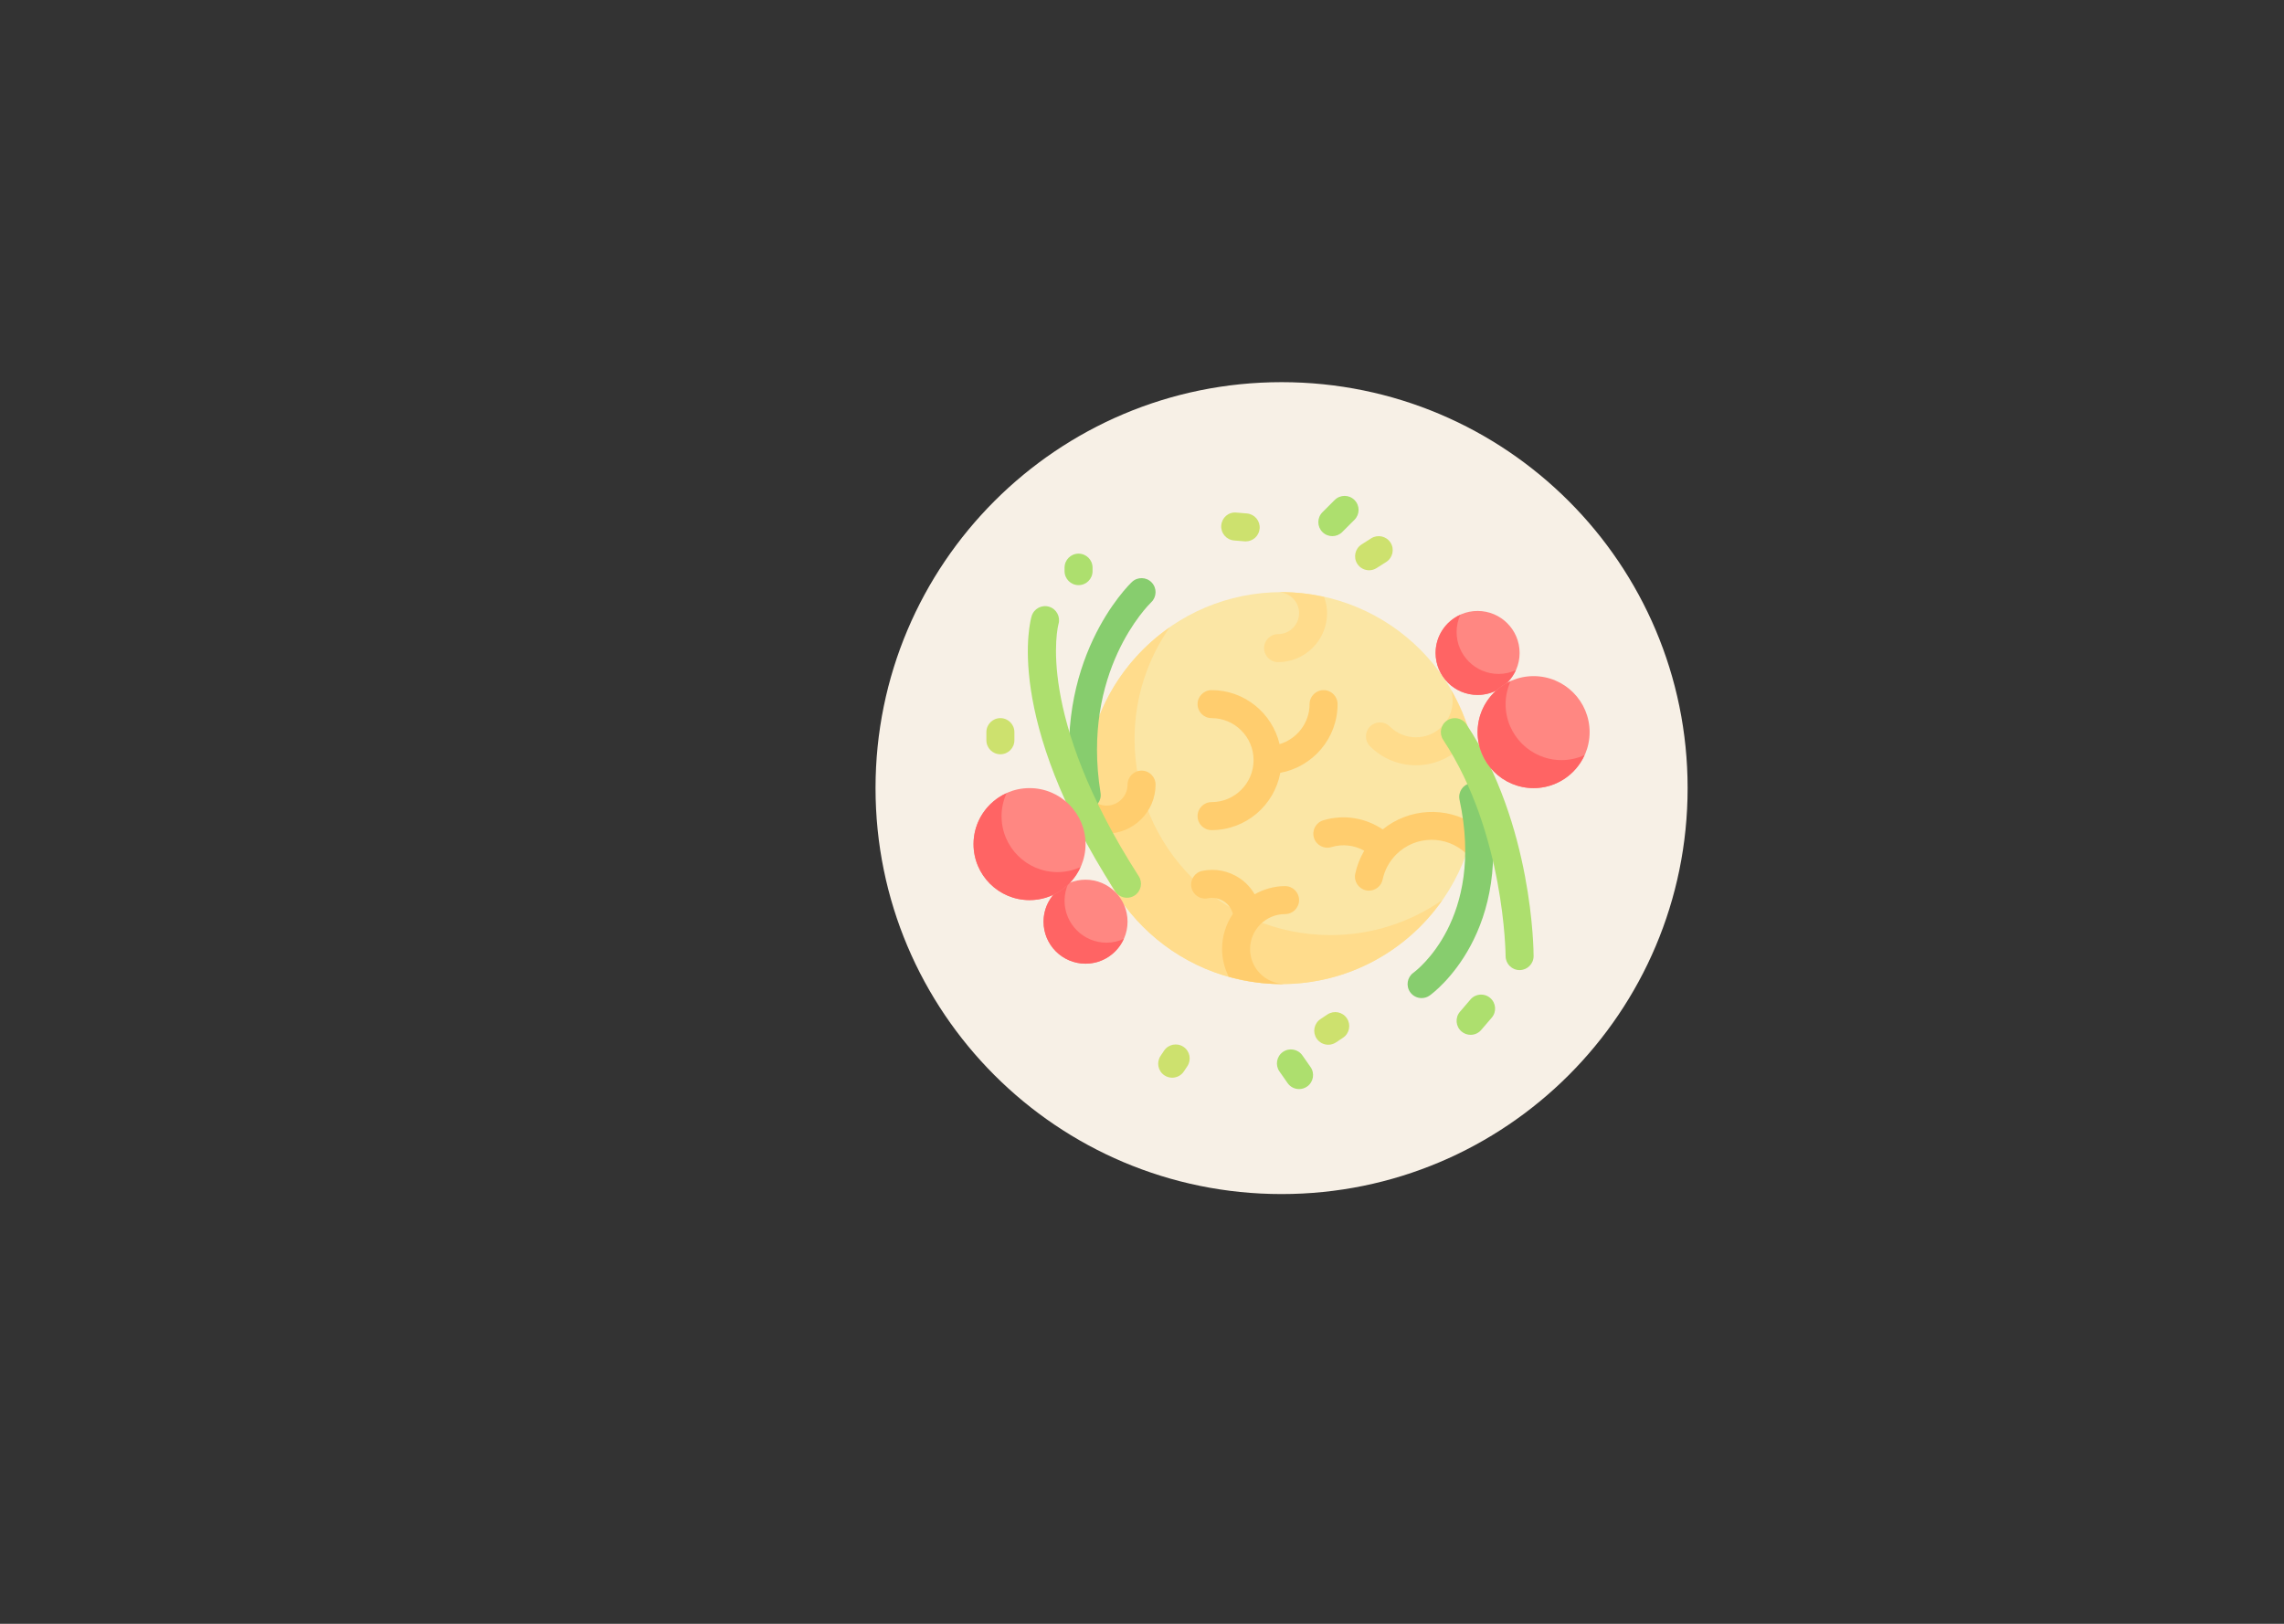<svg width="1440" height="1024" viewBox="0 0 1440 1024" fill="none" xmlns="http://www.w3.org/2000/svg">
<rect x="0" y="0" width="1440" height="1024" fill="#333333" stroke="none"/>
<g id="Desktop - 1">
<g id="bgPlate">
<path id="BG" d="M808 753C949.385 753 1064 638.385 1064 497C1064 355.615 949.385 241 808 241C666.615 241 552 355.615 552 497C552 638.385 666.615 753 808 753Z" fill="#F7F0E6"/>
</g>
<g id="ommelet">
<g id="ommelet_2">
<path id="Vector" d="M808 620.59C876.257 620.59 931.59 565.257 931.59 497C931.59 428.743 876.257 373.41 808 373.41C739.743 373.41 684.41 428.743 684.41 497C684.41 565.257 739.743 620.59 808 620.59Z" fill="#FBE6A5"/>
<path id="Vector_2" d="M838.897 589.69C770.642 589.69 715.311 534.359 715.311 466.104C715.311 439.871 723.542 415.592 737.481 395.584C705.432 417.913 684.415 454.979 684.415 497C684.415 565.255 739.746 620.586 808.001 620.586C850.023 620.586 887.089 599.569 909.417 567.52C889.409 581.459 865.13 589.69 838.897 589.69Z" fill="#FFDC8C"/>
<path id="Vector_3" d="M843.31 444.034C843.31 439.155 839.362 435.206 834.482 435.206C829.602 435.206 825.654 439.154 825.654 444.034C825.654 455.992 817.638 466.005 806.734 469.283C802.154 449.798 784.722 435.206 763.861 435.206C758.982 435.206 755.033 439.154 755.033 444.034C755.033 448.913 758.981 452.862 763.861 452.862C778.464 452.862 790.344 464.741 790.344 479.345C790.344 493.948 778.465 505.828 763.861 505.828C758.982 505.828 755.033 509.776 755.033 514.656C755.033 519.535 758.981 523.484 763.861 523.484C785.452 523.484 803.398 507.875 807.189 487.363C827.701 483.571 843.31 465.626 843.31 444.034Z" fill="#FFCD6E"/>
<path id="Vector_4" d="M926.989 463.976C924.167 453.791 920.098 444.149 914.916 435.203C917.203 443.092 915.348 451.94 909.147 458.146C900.078 467.215 885.319 467.215 876.25 458.146C872.802 454.698 867.216 454.698 863.767 458.146C860.319 461.594 860.319 467.18 863.767 470.629C871.741 478.603 882.215 482.595 892.689 482.595C903.172 482.595 913.655 478.604 921.629 470.629C923.69 468.567 925.461 466.329 926.989 463.976Z" fill="#FFDC8C"/>
<path id="Vector_5" d="M806.528 373.488C813.482 373.878 819.034 379.605 819.034 386.655C819.034 393.957 813.094 399.896 805.793 399.896C800.914 399.896 796.965 403.844 796.965 408.724C796.965 413.603 800.913 417.552 805.793 417.552C822.827 417.552 836.69 403.69 836.69 386.655C836.69 383.048 835.951 379.635 834.81 376.414C826.169 374.5 817.218 373.414 808.001 373.414C807.503 373.414 807.024 373.482 806.528 373.488Z" fill="#FFDC8C"/>
<path id="Vector_6" d="M719.724 485.966C714.845 485.966 710.896 489.914 710.896 494.794C710.896 502.096 704.956 508.035 697.655 508.035C690.605 508.035 684.878 502.483 684.488 495.529C684.482 496.025 684.414 496.504 684.414 497.001C684.414 506.218 685.5 515.169 687.414 523.81C690.635 524.952 694.048 525.69 697.655 525.69C714.689 525.69 728.552 511.828 728.552 494.793C728.552 489.914 724.603 485.966 719.724 485.966Z" fill="#FFCD6E"/>
<path id="Vector_7" d="M810.207 558.793C803.216 558.793 796.739 560.764 791.028 563.948C788.676 559.971 785.544 556.48 781.587 553.836C774.63 549.189 766.303 547.508 758.078 549.164C753.302 550.112 750.19 554.759 751.147 559.543C752.095 564.319 756.681 567.448 761.526 566.474C765.078 565.784 768.75 566.491 771.776 568.517C774.536 570.365 776.437 573.112 777.302 576.29C773 582.638 770.482 590.287 770.482 598.517C770.482 604.782 772.071 610.633 774.665 615.908C785.284 618.88 796.432 620.586 808 620.586C808.497 620.586 808.976 620.518 809.471 620.512C797.646 620.114 788.137 610.438 788.137 598.517C788.137 586.345 798.034 576.448 810.206 576.448C815.085 576.448 819.034 572.5 819.034 567.62C819.034 562.74 815.086 558.793 810.207 558.793Z" fill="#FFCD6E"/>
<path id="Vector_8" d="M871.75 523.05C860.867 515.691 847.184 513.412 834.293 517.302C829.621 518.707 826.983 523.638 828.396 528.302C829.81 532.974 834.767 535.621 839.396 534.199C846.448 532.07 853.903 532.973 860.11 536.481C857.49 540.984 855.523 545.85 854.439 551.009C853.43 555.785 856.491 560.466 861.258 561.466C861.87 561.595 862.482 561.656 863.086 561.656C867.172 561.656 870.845 558.803 871.715 554.647C872.974 548.656 875.948 543.181 880.301 538.828C892.423 526.698 911.979 526.548 924.378 538.264C926.493 532.3 928.209 526.158 929.395 519.812C911.719 508.408 888.386 509.566 871.75 523.05Z" fill="#FFCD6E"/>
</g>
</g>
<g id="veggies">
<g id="Group 2">
<g id="Group">
<path id="Vector_9" d="M896.284 629.414C893.525 629.414 890.818 628.13 889.094 625.716C886.266 621.759 887.172 616.268 891.111 613.432C892.964 612.079 936.327 579.466 920.197 504.372C919.171 499.605 922.206 494.915 926.973 493.889C931.723 492.846 936.43 495.906 937.456 500.665C956.111 587.544 903.646 626.165 901.404 627.768C899.853 628.879 898.06 629.414 896.284 629.414Z" fill="#87CD6E"/>
</g>
<g id="Group 1">
<path id="Vector_10" d="M685.138 510.241C680.879 510.241 677.129 507.155 676.431 502.81C662.612 416.827 711.543 369.017 713.629 367.026C717.146 363.664 722.75 363.785 726.112 367.319C729.474 370.845 729.345 376.422 725.828 379.785C723.94 381.613 681.587 423.621 693.862 500.018C694.638 504.828 691.362 509.354 686.543 510.13C686.069 510.207 685.603 510.241 685.138 510.241Z" fill="#87CD6E"/>
<path id="Vector_11" d="M710.534 566.147C707.629 566.147 704.784 564.716 703.103 562.095C632.353 452.112 649.663 391.052 650.431 388.509C651.845 383.854 656.759 381.199 661.44 382.621C666.087 384.026 668.716 388.923 667.345 393.569C667.078 394.526 652.448 450.716 717.948 552.543C720.586 556.646 719.405 562.103 715.301 564.741C713.828 565.69 712.172 566.147 710.534 566.147Z" fill="#ADDF6E"/>
<path id="Vector_12" d="M958.069 611.759C953.198 611.759 949.25 607.811 949.241 602.94C949.241 602.164 948.698 525.311 909.879 466.552C907.189 462.492 908.31 457.009 912.379 454.328C916.422 451.638 921.913 452.742 924.603 456.828C966.413 520.104 966.896 599.578 966.896 602.931C966.896 607.802 962.948 611.75 958.077 611.759C958.069 611.759 958.069 611.759 958.069 611.759Z" fill="#ADDF6E"/>
<path id="Vector_13" d="M785.388 341.414C785.147 341.414 784.897 341.405 784.647 341.38L778.026 340.828C773.164 340.423 769.56 336.164 769.966 331.302C770.363 326.449 774.518 322.742 779.492 323.242L786.113 323.794C790.975 324.199 794.579 328.458 794.173 333.32C793.793 337.931 789.931 341.414 785.388 341.414Z" fill="#CDE16E"/>
<path id="Vector_14" d="M840 338.103C837.741 338.103 835.483 337.241 833.759 335.517C830.311 332.069 830.311 326.483 833.759 323.034L841.483 315.31C844.931 311.862 850.517 311.862 853.966 315.31C857.414 318.758 857.414 324.344 853.966 327.793L846.242 335.517C844.517 337.241 842.259 338.103 840 338.103Z" fill="#ADDF6E"/>
<path id="Vector_15" d="M863.181 359.621C860.259 359.621 857.405 358.173 855.724 355.535C853.103 351.423 854.319 345.966 858.431 343.345L864.5 339.483C868.629 336.871 874.078 338.086 876.69 342.19C879.311 346.302 878.095 351.759 873.983 354.38L867.914 358.242C866.44 359.172 864.802 359.621 863.181 359.621Z" fill="#CDE16E"/>
<path id="Vector_16" d="M739.026 679.621C737.345 679.621 735.647 679.138 734.138 678.138C730.078 675.431 728.983 669.957 731.69 665.897L733.897 662.587C736.595 658.527 742.069 657.44 746.138 660.139C750.198 662.846 751.293 668.32 748.586 672.38L746.379 675.69C744.681 678.241 741.879 679.621 739.026 679.621Z" fill="#CDE16E"/>
<path id="Vector_17" d="M819.043 686.793C816.259 686.793 813.517 685.483 811.802 683.026L806.655 675.673C803.862 671.682 804.836 666.173 808.827 663.38C812.827 660.587 818.327 661.552 821.12 665.552L826.267 672.905C829.06 676.896 828.086 682.405 824.095 685.198C822.552 686.276 820.793 686.793 819.043 686.793Z" fill="#ADDF6E"/>
<path id="Vector_18" d="M837.431 658.836C834.578 658.836 831.776 657.457 830.078 654.905C827.371 650.845 828.475 645.362 832.526 642.664L836.94 639.724C841 637.017 846.474 638.112 849.181 642.172C851.888 646.232 850.784 651.715 846.733 654.413L842.319 657.353C840.81 658.353 839.112 658.836 837.431 658.836Z" fill="#CDE16E"/>
<path id="Vector_19" d="M630.716 475.664C625.837 475.664 621.888 471.716 621.888 466.836V461.689C621.888 456.81 625.836 452.861 630.716 452.861C635.596 452.861 639.544 456.809 639.544 461.689V466.836C639.543 471.716 635.595 475.664 630.716 475.664Z" fill="#CDE16E"/>
<path id="Vector_20" d="M680 369C675.121 369 671.172 365.052 671.172 360.172V357.965C671.172 353.086 675.12 349.137 680 349.137C684.879 349.137 688.828 353.085 688.828 357.965V360.172C688.828 365.052 684.879 369 680 369Z" fill="#ADDF6E"/>
<path id="Vector_21" d="M927.172 652.586C925.138 652.586 923.094 651.888 921.431 650.457C917.724 647.285 917.293 641.716 920.474 638.017L927.095 630.293C930.267 626.577 935.845 626.155 939.535 629.336C943.242 632.508 943.673 638.077 940.492 641.776L933.871 649.5C932.129 651.543 929.655 652.586 927.172 652.586Z" fill="#ADDF6E"/>
</g>
</g>
</g>
<g id="tomato">
<path id="Vector_22" d="M931.59 438.243C946.216 438.243 958.073 426.386 958.073 411.76C958.073 397.134 946.216 385.277 931.59 385.277C916.964 385.277 905.107 397.134 905.107 411.76C905.107 426.386 916.964 438.243 931.59 438.243Z" fill="#FF8782"/>
<path id="Vector_23" d="M944.828 425C930.202 425 918.345 413.143 918.345 398.517C918.345 394.636 919.226 390.978 920.726 387.657C911.53 391.809 905.104 401.014 905.104 411.759C905.104 426.385 916.961 438.242 931.587 438.242C942.332 438.242 951.536 431.815 955.689 422.62C952.367 424.119 948.709 425 944.828 425Z" fill="#FF6464"/>
<path id="Vector_24" d="M684.41 607.713C699.036 607.713 710.893 595.856 710.893 581.23C710.893 566.604 699.036 554.747 684.41 554.747C669.784 554.747 657.927 566.604 657.927 581.23C657.927 595.856 669.784 607.713 684.41 607.713Z" fill="#FF8782"/>
<path id="Vector_25" d="M697.655 594.471C683.029 594.471 671.172 582.614 671.172 567.988C671.172 564.107 672.053 560.449 673.553 557.128C664.357 561.28 657.931 570.485 657.931 581.23C657.931 595.856 669.788 607.713 684.414 607.713C695.159 607.713 704.363 601.286 708.516 592.091C705.194 593.591 701.536 594.471 697.655 594.471Z" fill="#FF6464"/>
<path id="Vector_26" d="M649.1 567.62C668.601 567.62 684.41 551.811 684.41 532.31C684.41 512.809 668.601 497 649.1 497C629.599 497 613.79 512.809 613.79 532.31C613.79 551.811 629.599 567.62 649.1 567.62Z" fill="#FF8782"/>
<path id="Vector_27" d="M666.759 549.966C647.257 549.966 631.449 534.157 631.449 514.656C631.449 509.481 632.624 504.604 634.624 500.175C622.363 505.712 613.794 517.984 613.794 532.311C613.794 551.812 629.603 567.621 649.104 567.621C663.431 567.621 675.703 559.052 681.24 546.792C676.811 548.791 671.933 549.966 666.759 549.966Z" fill="#FF6464"/>
<path id="Vector_28" d="M966.9 497C986.401 497 1002.21 481.191 1002.21 461.69C1002.21 442.189 986.401 426.38 966.9 426.38C947.399 426.38 931.59 442.189 931.59 461.69C931.59 481.191 947.399 497 966.9 497Z" fill="#FF8782"/>
<path id="Vector_29" d="M984.552 479.345C965.05 479.345 949.242 463.536 949.242 444.035C949.242 438.86 950.417 433.983 952.417 429.554C940.156 435.091 931.587 447.363 931.587 461.69C931.587 481.191 947.396 497 966.897 497C981.224 497 993.496 488.431 999.033 476.171C994.604 478.171 989.726 479.345 984.552 479.345Z" fill="#FF6464"/>
</g>
</g>
</svg>
